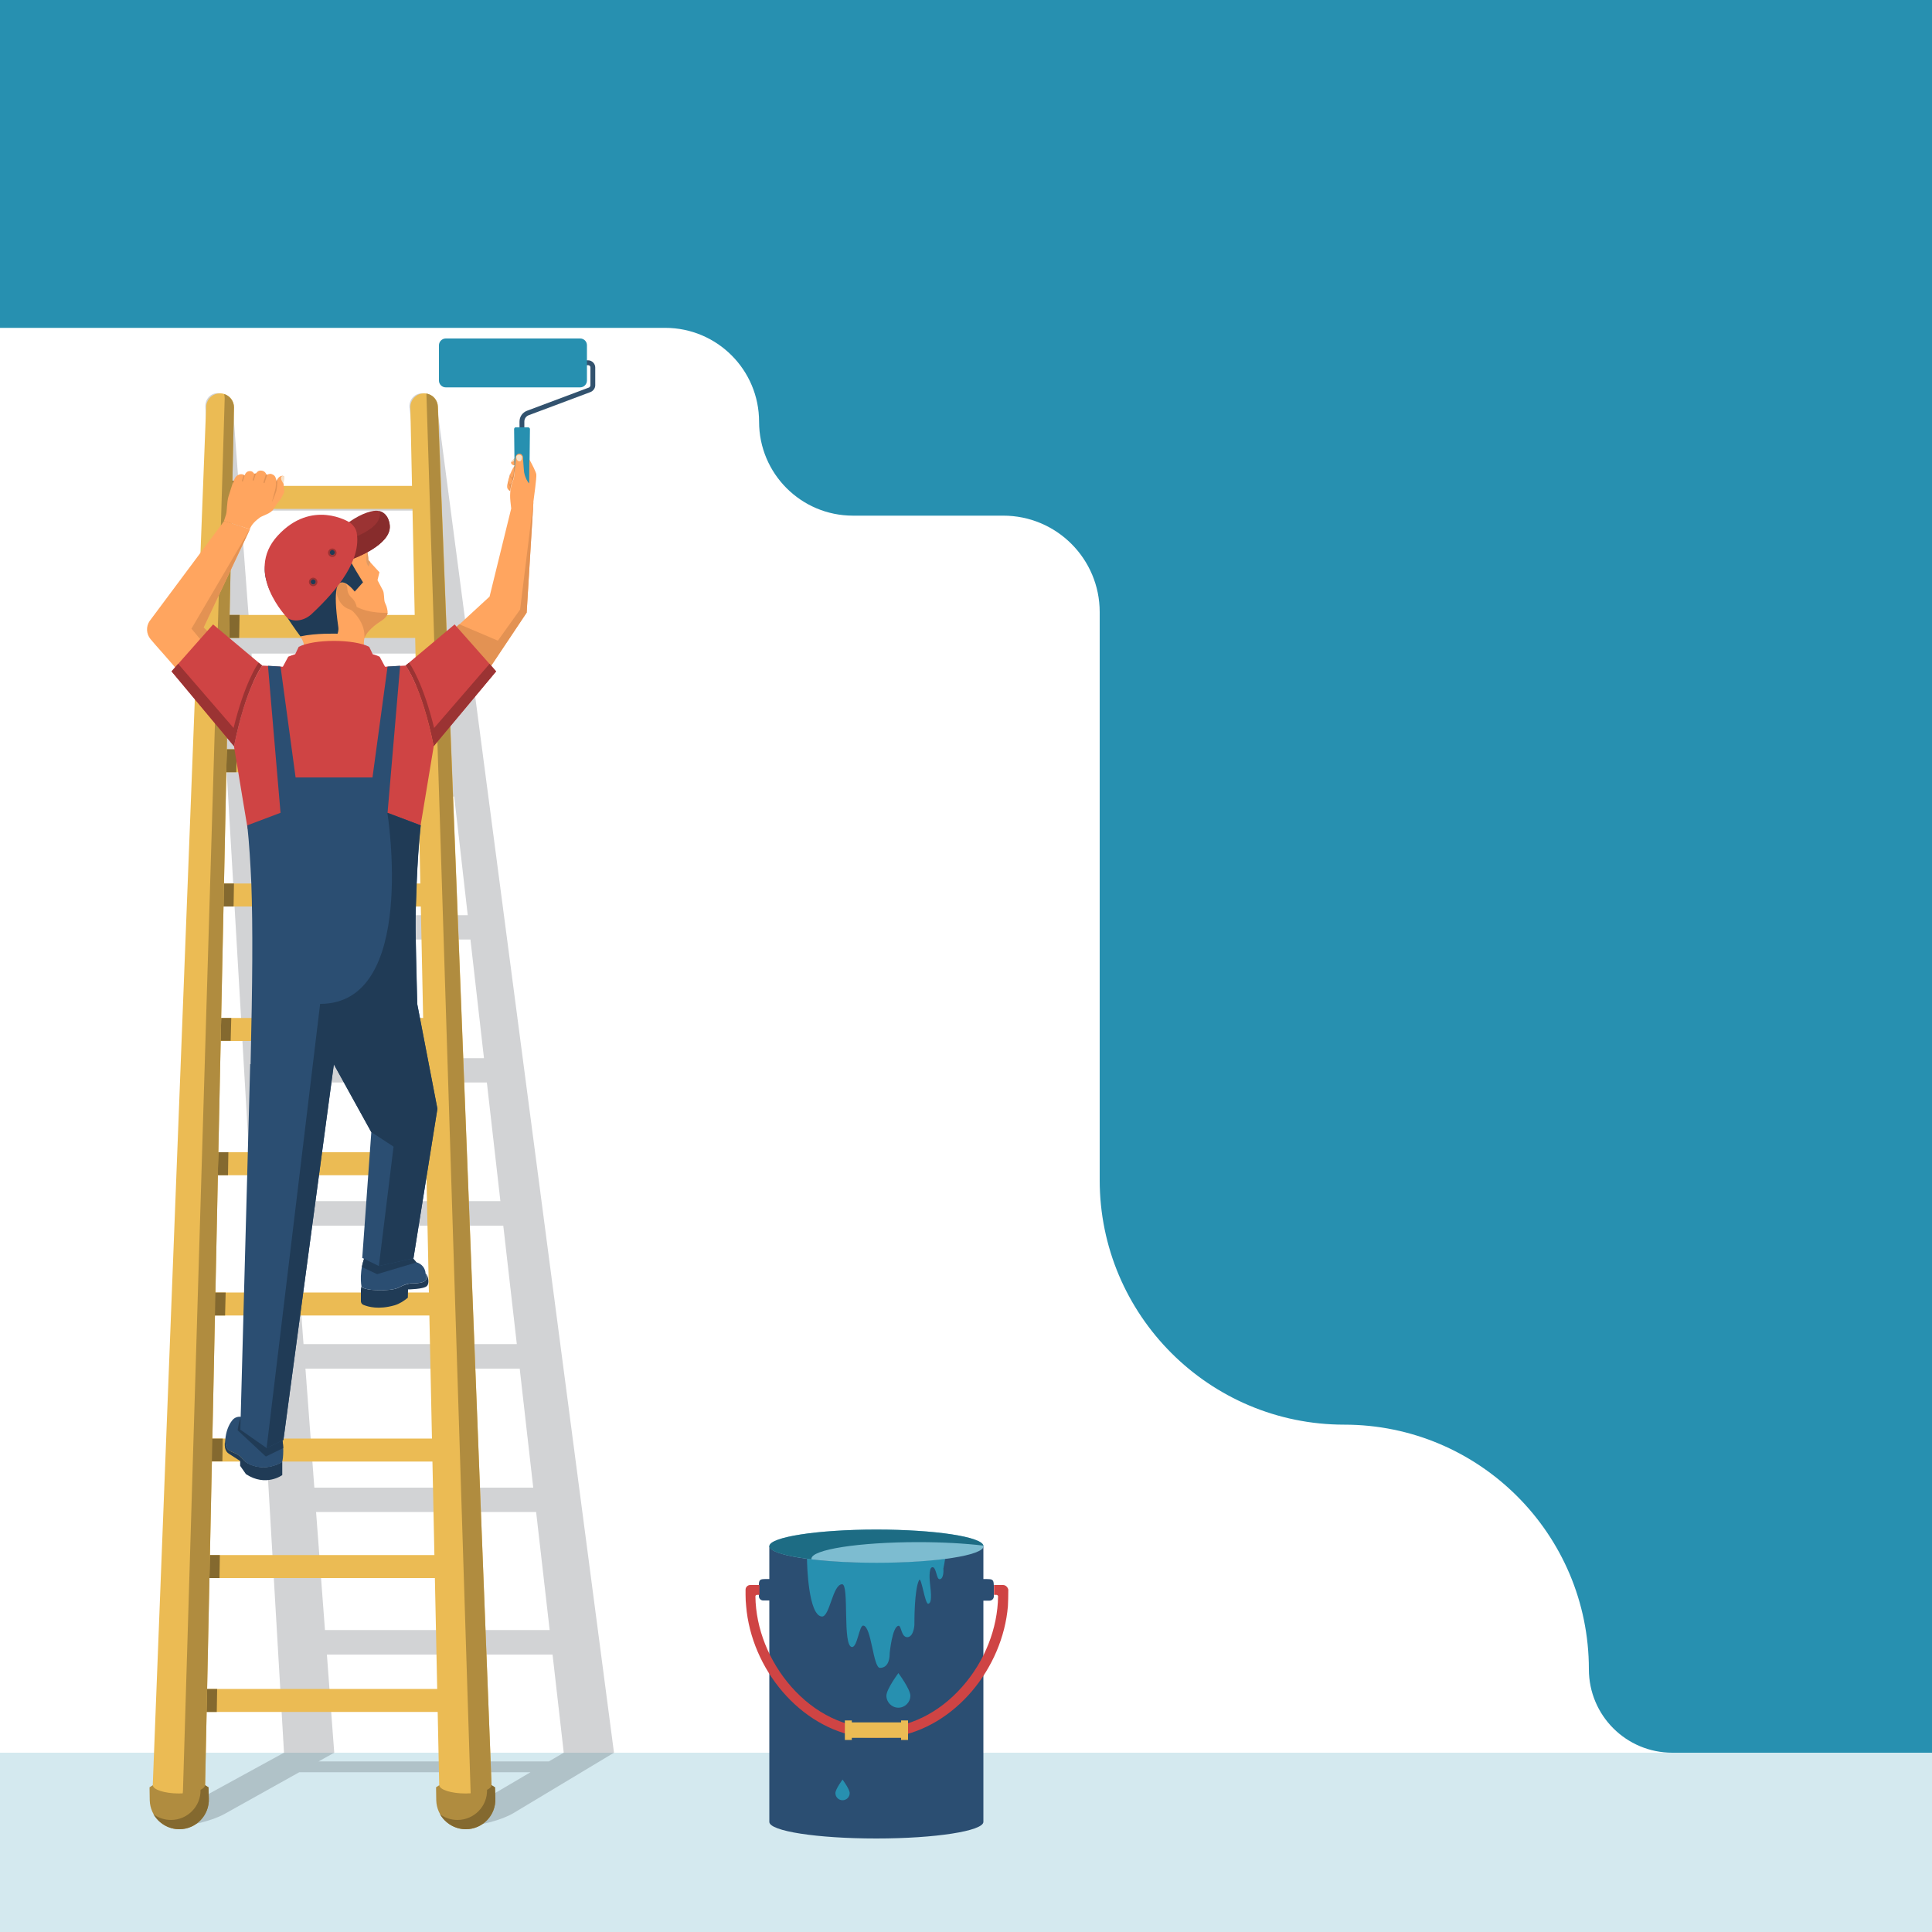 <?xml version="1.0" encoding="utf-8"?>
<!-- Generator: Adobe Illustrator 25.4.1, SVG Export Plug-In . SVG Version: 6.00 Build 0)  -->
<svg version="1.1" id="Layer_1" xmlns="http://www.w3.org/2000/svg" xmlns:xlink="http://www.w3.org/1999/xlink" x="0px" y="0px"
	 viewBox="0 0 1000 1000" style="enable-background:new 0 0 1000 1000;" xml:space="preserve">
<style type="text/css">
	.st0{fill:#FFFFFF;}
	.st1{fill:#D4E9EF;}
	.st2{fill:#2790B0;}
	.st3{fill:#2B4E72;}
	.st4{fill:#CF4444;}
	.st5{fill:#EBBB54;}
	.st6{fill:#7DBCD0;}
	.st7{fill:#1D6C84;}
	.st8{opacity:0.21;fill:#272E36;}
	.st9{fill:#84692F;}
	.st10{fill:#B08C3F;}
	.st11{fill:#191F24;}
	.st12{fill:#FFA55F;}
	.st13{fill:#F6E2CA;}
	.st14{fill:#E39253;}
	.st15{opacity:0.12;}
	.st16{fill:#32526E;}
	.st17{opacity:0.85;fill:#DC9964;}
	.st18{fill:#203B56;}
	.st19{fill:#9B3333;}
	.st20{fill:#872C2C;}
</style>
<g>
	<g>
		<rect y="0" class="st0" width="1000" height="1000"/>
		<rect x="0" y="907.2" class="st1" width="1000" height="92.8"/>
	</g>
	<path class="st2" d="M1000,0v907.2H865.6c-23.9,0-43.2-19.3-43.2-43.2v0c0-69.9-56.7-126.6-126.6-126.6h0
		c-69.9,0-126.6-56.7-126.6-126.6V316.8c0-27.5-22.3-49.9-49.9-49.9h-77.8c-26.9,0-48.6-21.8-48.6-48.6v0
		c0-26.9-21.8-48.6-48.6-48.6H0V0H1000z"/>
	<g>
		<path class="st3" d="M514.4,826.3c0,1.2-1,2.2-2.2,2.2H509V943c0,4.7-24.8,8.6-55.4,8.6c-30.6,0-55.4-3.8-55.4-8.6V828.4h-3.2
			c-1.2,0-2.2-1-2.2-2.2c0-9.3-0.9-8.9,5.4-8.9v-17.1H509v17.1C515.1,817.4,514.4,816.7,514.4,826.3z"/>
		<path class="st2" d="M432.4,928.1c0,2,1.6,3.7,3.7,3.7c2,0,3.7-1.6,3.7-3.7c0-2-3.7-7-3.7-7S432.4,926.1,432.4,928.1z"/>
		<path class="st2" d="M458.8,877.7c0,3.4,2.8,6.2,6.2,6.2c3.4,0,6.2-2.8,6.2-6.2c0-3.4-6.2-11.7-6.2-11.7S458.8,874.3,458.8,877.7z
			"/>
		<path class="st4" d="M519.2,820.4h-4.7v5.1h1.3c0.4,0,0.7,0.3,0.8,0.7c-0.2,16.7-6.9,33.7-18.6,46.9
			c-12.2,13.8-27.9,21.4-44.2,21.4c-16.3,0-32-7.6-44.2-21.4c-11.6-13.2-18.4-30.2-18.6-46.8c0-0.5,0.4-0.8,0.8-0.8h1.3v-5.1h-4.8
			c-1.3,0-2.4,1.1-2.4,2.4v2.7c0,2,0.1,3.9,0.3,5.8c2.7,32.4,27.7,63.1,59.5,67.8c2.7,0.4,14.2,0.4,17.2-0.1
			c31.4-5,56.1-35.5,58.8-67.7c0.1-1.3,0.2-5.7,0.2-8.5C521.6,821.5,520.5,820.4,519.2,820.4z"/>
		<polygon class="st5" points="466.4,890.5 466.4,891.5 440.9,891.5 440.9,890.5 437.3,890.5 437.3,900.6 440.9,900.6 440.9,899.5 
			466.4,899.5 466.4,900.6 470,900.6 470,890.5 		"/>
		<path class="st2" d="M488.3,811.8c0.1,1.4,0.1,5.4-1.9,5.6c-1.8,0.2-1.7-6.6-3.9-6.2c-2,0.3-1.2,7.8-1.2,7.8
			c0.2,2.7,1.6,10.6-0.8,11.1c-1.8,0.4-3.6-14.6-4.8-12.2c-2.5,4.9-2.4,22-2.4,22c0.1,2.1-0.6,7.3-3.6,7.5c-3.3,0.1-3.1-6-4.6-5.9
			c-3.3,0.3-4.6,14.2-4.6,14.2c0,1.6-0.1,7.5-5,7.6c-3.6,0.1-4.4-21.7-8.7-21.9c-2.1-0.1-3,11.2-5.8,11.1
			c-5.1-0.3-1.3-32.5-5.1-32.5c-5,0-6.4,17.2-10.6,16.7c-6.8-0.7-7.6-26.2-7.6-29.9c9.7,1.3,22.2,2,35.8,2c13.6,0,26.1-0.8,35.7-2
			C489,808.5,488.6,810.2,488.3,811.8z"/>
		<ellipse class="st6" cx="453.7" cy="800.3" rx="55.4" ry="8.6"/>
		<path class="st7" d="M509,800c-9.3-1.1-21-1.8-33.6-1.8c-30.6,0-55.4,3.8-55.4,8.6c0,0.1,0,0.2,0,0.3c-13.3-1.6-21.8-4-21.8-6.8
			c0-4.7,24.8-8.6,55.4-8.6C483.7,791.7,508.1,795.4,509,800z"/>
	</g>
	<g>
		<g>
			<path class="st8" d="M226.3,210.9c-0.5-4.2-4.1-7.4-8.1-7.3c-3.6,0.1-6.3,3.1-6.3,6.8c0,0.3,0,0.6,0.1,0.9l4.6,40.3h-93l-3-40.3
				c-0.3-4.2-3.7-7.6-7.7-7.8h-0.2c-3.8,0-6.7,3.2-6.4,7.3L147,907.2l-57.2,31.3c-6.5,3.5-5.7,6.5,1.6,6.6
				c7.3,0.1,18.5-2.7,24.8-6.2l38.7-21.6h119.7l-36.7,21.6c-6,3.5-4.6,6.3,3.1,6.2c7.7-0.1,18.8-3.1,24.7-6.6l52.1-31.3L226.3,210.9
				z M284.5,843.7H168.2l-4.6-61.1h113.9L284.5,843.7z M276,770H162.7l-4.6-61.6H269L276,770z M267.5,695.7H157.1l-4.6-61.3h108
				L267.5,695.7z M124.6,264.3h93.5l7,61.4h-95.9L124.6,264.3z M130.2,338.3h96.4l7,61.4h-98.8L130.2,338.3z M135.8,412.3h99.3
				l7,61.4H140.4L135.8,412.3z M141.3,486.3h102.2l7,61.4H145.9L141.3,486.3z M146.9,560.3H252l7,61.4H151.5L146.9,560.3z
				 M284.1,911.7H164.9l8.1-4.5l-3.8-50.8h116.8l5.8,50.8L284.1,911.7z"/>
			<g>
				<g>
					<rect x="112" y="318.3" class="st5" width="109.6" height="11.9"/>
					<rect x="112" y="251.5" class="st5" width="109.6" height="11.9"/>
					<rect x="101.8" y="744.6" class="st5" width="130" height="11.9"/>
					<rect x="101.8" y="804.9" class="st5" width="130" height="11.9"/>
					<rect x="101.8" y="669" class="st5" width="130" height="11.9"/>
					<rect x="101.8" y="596.4" class="st5" width="130" height="11.9"/>
					<rect x="101.8" y="874.2" class="st5" width="130" height="11.9"/>
					<rect x="101.8" y="526.9" class="st5" width="130" height="11.9"/>
					<rect x="101.8" y="457.3" class="st5" width="130" height="11.9"/>
					<rect x="101.8" y="387.8" class="st5" width="130" height="11.9"/>
					<g>
						<path class="st5" d="M121.1,210.9L106,931.8c-0.2,7.4-6.2,13.3-13.6,13.3l0,0c-7.7,0-13.9-6.4-13.6-14.1l27.9-720.5
							c0.2-3.9,3.4-7,7.4-6.9C118.1,203.7,121.2,207,121.1,210.9z"/>
						<polygon class="st9" points="125.5,248.8 125.2,260.6 120,260.6 120.3,248.8 						"/>
						<polygon class="st9" points="104.3,756.4 115.1,756.4 115.3,744.6 103.2,744.6 						"/>
						<polygon class="st9" points="108.4,816.8 113.6,816.8 113.8,804.9 108.6,804.9 						"/>
						<polygon class="st9" points="106.1,680.9 116.5,680.9 116.8,669 106.3,669 						"/>
						<polygon class="st9" points="112.7,608.3 118,608.3 118.2,596.4 113,596.4 						"/>
						<polygon class="st9" points="114.2,538.7 119.4,538.7 119.7,526.9 114.5,526.9 						"/>
						<polygon class="st9" points="115.7,469.2 120.9,469.2 121.1,457.3 115.9,457.3 						"/>
						<polygon class="st9" points="117.1,399.7 122.3,399.7 122.6,387.8 117.4,387.8 						"/>
						<polygon class="st9" points="118.6,330.2 123.8,330.2 124,318.3 118.8,318.3 						"/>
						<polygon class="st9" points="107.2,874.2 106.9,886.1 112.2,886.1 112.4,874.2 						"/>
						<path class="st10" d="M121.1,210.9L106,931.8c-0.2,7.4-6.2,13.3-13.6,13.3c-4.3,0-8.1-2-10.6-5.1c7-0.3,12.7-6,12.9-13.1
							l21.6-720.7c0-0.8-0.1-1.5-0.3-2.2C119,204.9,121.1,207.7,121.1,210.9z"/>
						<path class="st5" d="M241.1,945.1L241.1,945.1c-7.4,0-13.4-5.9-13.6-13.3l-15.1-720.9c-0.1-3.9,3-7.2,6.9-7.3
							c3.9-0.1,7.2,2.9,7.4,6.9L254.7,931C255,938.7,248.8,945.1,241.1,945.1z"/>
						<path class="st10" d="M254.7,931c0.3,7.7-5.9,14.1-13.6,14.1c-2,0-3.9-0.4-5.6-1.2c5-2.1,8.4-7.1,8.2-12.9l-23-727.3
							c3.3,0.6,5.8,3.3,5.9,6.8L254.7,931z"/>
					</g>
				</g>
				<g>
					<path class="st10" d="M256.4,930.9c0.3,8.7-6.6,15.9-15.3,15.9c-8.3,0-15.1-6.7-15.3-15l-0.1-6.7l1.7-1.1
						c0,2.3,6.1,4.3,13.5,4.3s13.5-1.9,13.5-4.3l1.8,1.1L256.4,930.9z"/>
					<path class="st9" d="M256.4,930.9c0.3,8.7-6.6,15.9-15.3,15.9c-5.7,0-10.7-3.2-13.4-7.8c0,0,0,0,0,0c2.5,1.9,5.7,3,9.1,3
						c8.6,0,15.5-7.1,15.3-15.6c1.4-0.7,2.3-1.5,2.3-2.4l1.8,1.1L256.4,930.9z"/>
				</g>
				<g>
					<path class="st10" d="M108.1,930.9c0.3,8.7-6.6,15.9-15.3,15.9c-8.3,0-15.1-6.7-15.3-15l-0.1-6.7l1.7-1.1
						c0,2.3,6.1,4.3,13.5,4.3c7.5,0,13.5-1.9,13.5-4.3l1.8,1.1L108.1,930.9z"/>
					<path class="st9" d="M108.1,930.9c0.3,8.7-6.6,15.9-15.3,15.9c-5.7,0-10.7-3.2-13.4-7.8c0,0,0,0,0,0c2.5,1.9,5.7,3,9.1,3
						c8.6,0,15.5-7.1,15.3-15.6c1.4-0.7,2.3-1.5,2.3-2.4l1.8,1.1L108.1,930.9z"/>
				</g>
			</g>
		</g>
		<g>
			<g>
				<path class="st12" d="M97.3,353.3c0.8-1.1,10-14,15.7-21.6l-7.6-6.9l24-50.9l-13.4-4.2l-38.6,51.8c-1.9,2.9-1.7,6.6,0.5,9.3
					C81.1,334.7,86.3,340.1,97.3,353.3z"/>
				<g>
					<g>
						<path class="st12" d="M147,246.8c0,0.5-0.1,1.2-0.3,2.5c0,0.2,0,0.8,0.1,1.2c0,0,0,0.6,0.1,2.1c0.1,1.5,0.5,1.7,0,2.6
							c-0.5,1-1.1,2.5-2,3.6c-0.8,1.1-2,2.4-3.3,4.7c-1.4,2.3-5.5,3.3-7,4.3c-2.2,1.6-4.5,3.7-5.3,6.1l-13.4-4.2
							c0.5-1.6,0.9-2.9,1.1-3.4c0.5-1.6,0.4-6.2,1.2-9.1c0.9-2.9,2.4-8,3.5-9.9c1-1.8,3.8-2.5,4.7-1.2c0.1,0.1,0.2,0.1,0.2,0
							c0.3-0.8,1-2.6,3.3-2.2c0.8,0.2,1.1,0.5,1.4,1c0.3,0.4,1,0.4,1.3,0c0.5-0.8,1.4-1.5,2.8-1.3c1.6,0.2,2.3,1.3,2.6,2.4
							c0.3-0.4,0.8-0.6,1.6-0.7c0.5-0.1,0.9,0,1.3,0.2c1.8,0.7,1.9,2.1,2.2,3.8l0-0.1c0.4-1.3,1.3-2.7,2.8-2.9
							C145.9,246.2,147,246.2,147,246.8z"/>
						<path class="st13" d="M146.8,250.4c-0.1-0.5,0.6-2.7,0.2-3.8c-0.6-0.3-1.1-0.3-1.4,0.2C145.1,247.9,146.1,249.5,146.8,250.4z"
							/>
						<path class="st14" d="M138.4,245.5l-1.4,4.3c-0.1,0.2-0.2,0.3-0.4,0.2c-0.1,0-0.1-0.1-0.2-0.2c0-0.1,0-0.2,0-0.2l1.3-4.3
							c0.1,0.2,0.1,0.4,0.2,0.5C138.1,245.8,138.2,245.7,138.4,245.5z"/>
						<path class="st14" d="M132.5,245l-1.1,3.5c0,0.2-0.2,0.3-0.4,0.2c-0.2,0-0.3-0.2-0.2-0.4l1-3.2
							C132,245.2,132.3,245.1,132.5,245z"/>
						<path class="st14" d="M126.8,245.7l-1,3.3c-0.1,0.2-0.2,0.3-0.4,0.2c-0.1,0-0.1-0.1-0.2-0.2c0-0.1,0-0.2,0-0.2l1-3.1
							c0.1,0.1,0.2,0.2,0.3,0.3c0.1,0.1,0.2,0.1,0.2,0C126.7,245.9,126.7,245.8,126.8,245.7z"/>
						<g>
							<path class="st14" d="M143.5,248.2C143.5,248.2,143.5,248.1,143.5,248.2c0.1,2.1-0.2,5-0.5,6c-1.1,3.3-2.3,5.8-2.3,5.8
								c0,0,0.7-2.7,1.6-6c0.7-2.4,0.6-4.6,0.5-6.2c0.1,0.4,0.2,0.9,0.3,1.5l0-0.1C143.2,248.8,143.3,248.5,143.5,248.2z"/>
						</g>
					</g>
				</g>
				<path class="st14" d="M105.4,324.8l7.6,6.9c-1.2,1.7-2.7,3.6-4.1,5.5l-9.8-11.8l30.3-51.6L105.4,324.8z"/>
			</g>
			<g>
				<g>
					<path class="st12" d="M266.9,236.8c-0.2,1.1-0.3,2.9-0.3,3.4c0,0.2-0.2,3.2-0.2,3.5c-0.2,2.6-0.7,4.5-0.7,4.5
						c-1,2-1.4,4.1-1.6,6c-2-1.1-1.9-2.3-1-5.5c0-0.8,0.4-1.4,0.5-1.9c0.1-0.5,0.4-1.3,0.7-1.9c0.1-0.4,0.9-2,1.3-2.7
						c0.3-0.5,0.7-1,0.9-1.3c-1.1,0-1.9-0.6-2-1.4C264.5,238.8,265.8,237.7,266.9,236.8z"/>
					<g>
						<path class="st13" d="M264.6,239c0.1,0,0.2,0.1,0.4,0.1c0.3,0,1-0.6,1.1-0.8c0.1-0.2,0.2-0.6,0.1-0.9
							C265.7,237.8,264.9,238.4,264.6,239z"/>
						<path class="st15" d="M263.6,251.1c0.3,0.4,0.4,0.8,0.3,1.3c-0.1,0.5-0.2,1-0.2,1.5c0.1,0.1,0.2,0.1,0.3,0.2
							c0.2-1.9,0.7-4,1.6-6c0,0,0.5-1.9,0.7-4.5c0-0.3,0.2-3.2,0.2-3.4c0-0.5,0.1-2.3,0.3-3.4c-0.1,0.1-0.3,0.2-0.4,0.4
							c-0.2,1.2-0.2,2.8-0.2,3.1c0,0,0,0.2,0,0.5c0.1,0,0.2,0,0.3,0c-0.1,0.1-0.2,0.3-0.3,0.4c-0.1,0.9-0.1,2.2-0.2,2.5
							c-0.4,4.6-1.3,3.4-1.6,3.1c-0.5-0.5-0.4-1.3-0.3-2c-0.1,0.3-0.3,0.8-0.4,1.2c0,0.4,0.2,0.8,0.5,1c0.1,0.1,0.3,0.2,0.4,0.4
							c0.4,0.4,0.6,0.9,0.4,1.5c-0.8,2.5-1.3,1.9-1.5,1.5c-0.3-0.7-0.4-1.2-0.4-1.8c-0.1,0.2-0.2,0.5-0.2,0.9c0.1,0.3,0.2,0.7,0.4,1
							C263.4,250.7,263.5,250.9,263.6,251.1z"/>
					</g>
				</g>
				<g>
					<g>
						<path class="st16" d="M308.1,190.2v9.2c0,1.5-1,2.9-2.4,3.5l-32,12c-1.4,0.5-2.3,1.8-2.3,3.3v3h-2.5v-3c0-2.5,1.5-4.7,3.9-5.6
							l32-12c0.5-0.2,0.8-0.7,0.8-1.2v-9.2c0-0.7-0.5-1.2-1.2-1.2h-5.6v-2.5h5.6C306.4,186.5,308.1,188.2,308.1,190.2z"/>
					</g>
					<path class="st2" d="M303.8,178.7v18.3c0,1.9-1.6,3.5-3.5,3.5h-69.6c-1.9,0-3.5-1.6-3.5-3.5v-18.3c0-1.9,1.6-3.5,3.5-3.5h69.6
						C302.2,175.2,303.8,176.7,303.8,178.7z"/>
					<g>
						<path class="st2" d="M266.1,222.1l0.4,35c1.1,0.3,2.4,0.5,3.7,0.5s2.6-0.2,3.7-0.5l0.4-35c0-0.5-0.4-0.9-0.9-0.9H267
							C266.5,221.1,266.1,221.6,266.1,222.1z M270.1,256c-0.7,0-1.3-0.6-1.3-1.3s0.6-1.3,1.3-1.3s1.3,0.6,1.3,1.3
							S270.9,256,270.1,256z"/>
					</g>
				</g>
				<path class="st12" d="M276.1,259.6h-11.9c-0.2-1.8-0.6-6.8,1.6-11.5c0.4-1.7,0.6-3.3,0.6-4.8c0-0.7,0.5-6.6,0.5-6.6
					c0.1-1.1,1-1.9,1.9-1.9c1,0,1.8,0.8,1.9,1.9c0,0,0.4,6.8,0.6,7.8c0.5,2.7,1.7,4.9,2.6,5.7l0.1-12.4c1.5,2.7,3.5,6.6,3.6,7.8
					C277.8,247.3,276.3,258,276.1,259.6z"/>
				<polygon class="st12" points="276.1,259.6 272.6,317.1 253.7,345.4 235.8,325 253.4,308.8 264.6,263.2 264.2,259.6 				"/>
				<path class="st14" d="M276.1,259.6l-3.5,57.5l-18.9,28.3c-4-4.5-0.8-0.9-18-20.4l2-1.9l20,8.5l11.5-16.1L276.1,259.6z"/>
				<g>
					<path class="st13" d="M268.4,238.7c-0.4-0.1-1.1-0.6-1.2-2.4c0,0,0.4-0.9,1.5-0.9c1.1,0,1.5,0.9,1.5,0.9c0,2.2-0.9,2.5-1.3,2.5
						C268.9,238.7,268.6,238.7,268.4,238.7z"/>
				</g>
			</g>
			<g>
				<g>
					<g>
						<path class="st12" d="M196.8,321.7c-4.4,2.8-7.6,6.4-8.2,8.7c-0.3,1.2-0.3,3.4-0.2,5.1h-31c0-0.8,0.2-3-2-6l23.1-52.6l3.1-2.7
							c0,0,6.1,6.6,7,7.9c1,1.3,2,4.8,2,7.8l5.8,6.3l-1,4.1c0,0,2.1,4,2.8,5.3c0.7,1.3,0.5,4.4,0.9,5.9c0.5,1.5,0.9,1.7,1.3,3.7
							S201.2,318.9,196.8,321.7z"/>
						<path class="st17" d="M191.7,290.9l-0.9,2.3c0,0-0.9-1-1.1-2.4c-0.2-1.4,0.3-5.5,0.3-5.5c0.4,1.4,0.7,3.1,0.7,4.6L191.7,290.9
							z"/>
						<path class="st14" d="M184.6,314.1c-0.1-0.9-0.9-3.2-2.5-4.6c-0.9-0.8-2.3-2.4-2.3-4.8c-0.1-5.7-8.8-3.6-4.5,5.6
							c1.4,2.9,3.5,4.4,5.4,5c0.8,0.3,1.6,0.7,2.2,1.4c2.6,2.6,6.2,7.5,5.7,13.7c0.5-2.2,3.8-5.9,8.2-8.7c2.9-1.8,3.7-3.2,3.8-4.5
							C200.5,317.1,191.6,317.8,184.6,314.1z"/>
						<path class="st18" d="M137.6,299.4c2.2,9.1,6.2,12.9,10.6,19.5c4.3,6.6,7.3,10.5,7.3,10.5c8-1.8,19.2-1.4,19.2-1.4
							s0.7-1.5,0.4-3.5c-3.1-21.3,0.3-22.3,0.6-22.6c3-2.2,7.9,4.3,7.9,4.3l4.3-4.8c-0.5-0.9-6.5-10.1-9.1-16.3
							c-2.2-5.4,3.6-11.4,3.6-11.4s-13.8-15.5-37.8,5.6C144.6,279.3,134.6,287.2,137.6,299.4z"/>
					</g>
				</g>
				<g>
					<path class="st19" d="M201.7,272.2L201.7,272.2c0,0-0.1-6.7-6-7.8c-2.4-0.4-8,0.9-15,5.8l2,19
						C182.8,289.2,202.4,282.2,201.7,272.2z"/>
					<path class="st20" d="M182.8,289.2l-1.1-10.5c4.9-1.7,16.8-6.8,14.7-14.2c5.2,1.4,5.4,7.7,5.4,7.7l0,0
						C202.4,282.2,182.8,289.2,182.8,289.2z"/>
					<path class="st4" d="M148.8,319.9c0,0-22.8-23.3-5.1-42.6c17.7-19.3,37.1-7,37.1-7s3.1,1.8,3.8,5.3c2.5,14-9.4,29.3-23.5,42.4
						C156.8,321.8,151.6,321.8,148.8,319.9z"/>
					<path class="st19" d="M162.1,299c-1.2,0-2.2,1-2.2,2.2s1,2.2,2.2,2.2c1.2,0,2.2-1,2.2-2.2S163.3,299,162.1,299z M162.1,302.6
						c-0.7,0-1.3-0.6-1.3-1.3c0-0.7,0.6-1.3,1.3-1.3c0.7,0,1.3,0.6,1.3,1.3C163.4,302,162.8,302.6,162.1,302.6z"/>
					<path class="st18" d="M163.4,301.2c0,0.7-0.6,1.3-1.3,1.3c-0.7,0-1.3-0.6-1.3-1.3c0-0.7,0.6-1.3,1.3-1.3
						C162.8,299.9,163.4,300.5,163.4,301.2z"/>
					<path class="st19" d="M172,283.9c-1.2,0-2.2,1-2.2,2.2c0,1.2,1,2.2,2.2,2.2c1.2,0,2.2-1,2.2-2.2
						C174.1,284.8,173.2,283.9,172,283.9z M172,287.4c-0.7,0-1.3-0.6-1.3-1.3c0-0.7,0.6-1.3,1.3-1.3s1.3,0.6,1.3,1.3
						C173.3,286.8,172.7,287.4,172,287.4z"/>
					<path class="st18" d="M173.3,286c0,0.7-0.6,1.3-1.3,1.3s-1.3-0.6-1.3-1.3c0-0.7,0.6-1.3,1.3-1.3S173.3,285.3,173.3,286z"/>
				</g>
			</g>
			<path class="st4" d="M256.8,347.5c-7.8,9.3-18.3,21.9-32.3,38.7c-6.1-30.3-14.3-41.4-14.6-41.7v0l25.4-21.3L256.8,347.5z"/>
			<g>
				<path class="st18" d="M116.6,745.3c0,0-1.3,5.1,1.8,7.1c2.8,1.8,5.9,3.8,5.9,3.8v2.5l3,4.3c10.3,6.8,18.8,0.5,18.8,0.5v-6.9
					c-7.9,4.9-17,2.6-20.4-1.3C120.9,749.6,116.9,753.5,116.6,745.3z"/>
				<path class="st3" d="M116.6,745.4C116.6,745.4,116.6,745.3,116.6,745.4c0.1,1.2,0.2,2.2,0.4,3.1c1.2,4,4.7,2,8.7,6.9
					c3.1,3.7,11.4,6,19,2.1c0.4-0.2,0.9-0.5,1.3-0.7c0.7-1.9,1-9-0.2-12.9c-12.3-6.7-17-9.3-20.3-10.4c-2-0.6-4.2,0.1-5.4,1.8
					C118.3,737.6,116.9,741.1,116.6,745.4z"/>
				<path class="st18" d="M123,740.3l14.6,13.6l9-4.4c-0.1-2.1-0.3-4.2-0.8-5.8c-12.3-6.7-17-9.3-20.3-10.4
					C123.9,732.8,123,740.3,123,740.3z"/>
			</g>
			<path class="st19" d="M256.8,347.5c-13.9,16.7-29.5,35.3-32.3,38.7c-6.1-30.3-14.3-41.4-14.6-41.7v0l1.8-1.5
				c0.8,1,7.4,10.8,13,33.8c11.7-13.5,12.8-14.8,28.7-33.2L256.8,347.5z"/>
			<path class="st4" d="M88.8,347.5c7.8,9.3,18.3,21.9,32.3,38.7c6.1-30.3,14.3-41.4,14.6-41.7v0l-25.4-21.3L88.8,347.5z"/>
			<g>
				<path class="st4" d="M224.5,386.2c-4.1,24.6-6.1,36.7-7.1,42.9h-89.2c-1-6.2-3.1-18.3-7.1-42.9c6.1-30.7,14.6-41.7,14.6-41.7
					s5.4,0.3,10.7,0.6l2.8-5.2c1.1-0.5,2.3-0.9,3.6-1.3l1.8-3.8c7.9-4.1,28.6-4.1,36.5,0l1.8,3.8c1.3,0.4,2.5,0.8,3.6,1.3l2.8,5.2
					c5.3-0.3,10.7-0.6,10.7-0.6S218.4,355.5,224.5,386.2z"/>
			</g>
			<path class="st19" d="M88.8,347.5c13.9,16.7,29.5,35.3,32.3,38.7c6.1-30.3,14.3-41.4,14.6-41.7v0l-1.8-1.5
				c-0.8,1-7.4,10.8-13,33.8c-11.7-13.5-12.8-14.8-28.7-33.2L88.8,347.5z"/>
			<path class="st3" d="M215.7,457.6c0.4-11.1,1.1-20.9,2.1-30.4l-17.2-6.5c2.3-27.1,1-11.5,6.5-76.1l-6.5,0.4
				c-5.6,41.4-6.9,50.6-7.8,57.4h-39.8c-0.9-6.8-2.2-16-7.8-57.4l-6.5-0.4c5.5,64.6,4.2,49,6.5,76.1l-17.2,6.5
				c1,9.5,1.6,19.3,2.1,30.4c0.8,22.6,0.6,50.7-0.4,93.2h-0.2L124.4,740l13.6,9.5l8.7-4.2l26.1-194.4l43.2-31.2
				C215,477.2,214.8,480.3,215.7,457.6z"/>
			<g>
				<g>
					<path class="st18" d="M192.2,667.6c2,0.2,10.8,0.7,14.5-1.3c3.8-2,6-2,6-2c5.5,0,7.3-0.9,7.8-1.9c0.5-1-0.2-3.3-0.2-3.3
						c1.2,1.2,2.2,4.9,0.7,6.5c-1.5,1.7-9.8,1.8-9.8,1.8l-0.1,4.3c-2.1,1.7-4.2,3.1-6.8,3.9c-8.4,2.4-13.7,0.8-16.2-0.2
						c-0.8-0.3-1.3-1.1-1.3-1.9v-5.9c0-0.7,0.1-1.2,0.3-1.7l0,0C187.1,665.9,187.2,667,192.2,667.6z"/>
					<path class="st3" d="M220.5,662.4c-0.5,1-2.3,1.9-7.8,1.9c0,0-2.2-0.1-6,2c-3.8,2-12.5,1.6-14.5,1.3c-2.5-0.3-3.7-0.7-4.4-1.1
						c-0.7-0.4-0.7-0.6-0.7-0.6s-1.7-8.7,2.6-17.4c3.7-3.5,14.5,7,18.9-1.7c0.4-0.7,0.4-1.5,0.2-2.2c3.5,4.6,4.7,6.7,6.6,8.7
						c3.1,0.9,4.7,3.2,4.9,5.9C220.3,659.1,221,661.4,220.5,662.4z"/>
					<path class="st18" d="M215.7,653.4l-20.5,6.1l-7.9-3.7c0.4-2.3,1.2-4.8,2.4-7.3c3.8-3.5,21.2-1,22,0c1.5,2.1,2.5,3.4,3.7,4.7
						C215.5,653.3,215.6,653.4,215.7,653.4z"/>
				</g>
				<g>
					<g>
						<polygon class="st3" points="214,651.3 196.1,655.3 187.5,651.1 192.2,585.9 172.8,550.9 165.7,519.7 216,519.7 226.4,573.9 
													"/>
					</g>
				</g>
				<path class="st18" d="M226.4,573.9L214,651.3l-17.9,4l7.6-61.8l-11.6-7.6l-19.3-35l-26.1,194.4l-8.7,4.2l27.7-229.9
					c50.7,0.1,34.8-98.9,34.8-98.9l17.2,6.5c-1,9.5-1.6,19.3-2.1,30.4c-0.8,22.6-0.7,19.5,0.3,62L226.4,573.9z"/>
			</g>
		</g>
	</g>
</g>
</svg>
